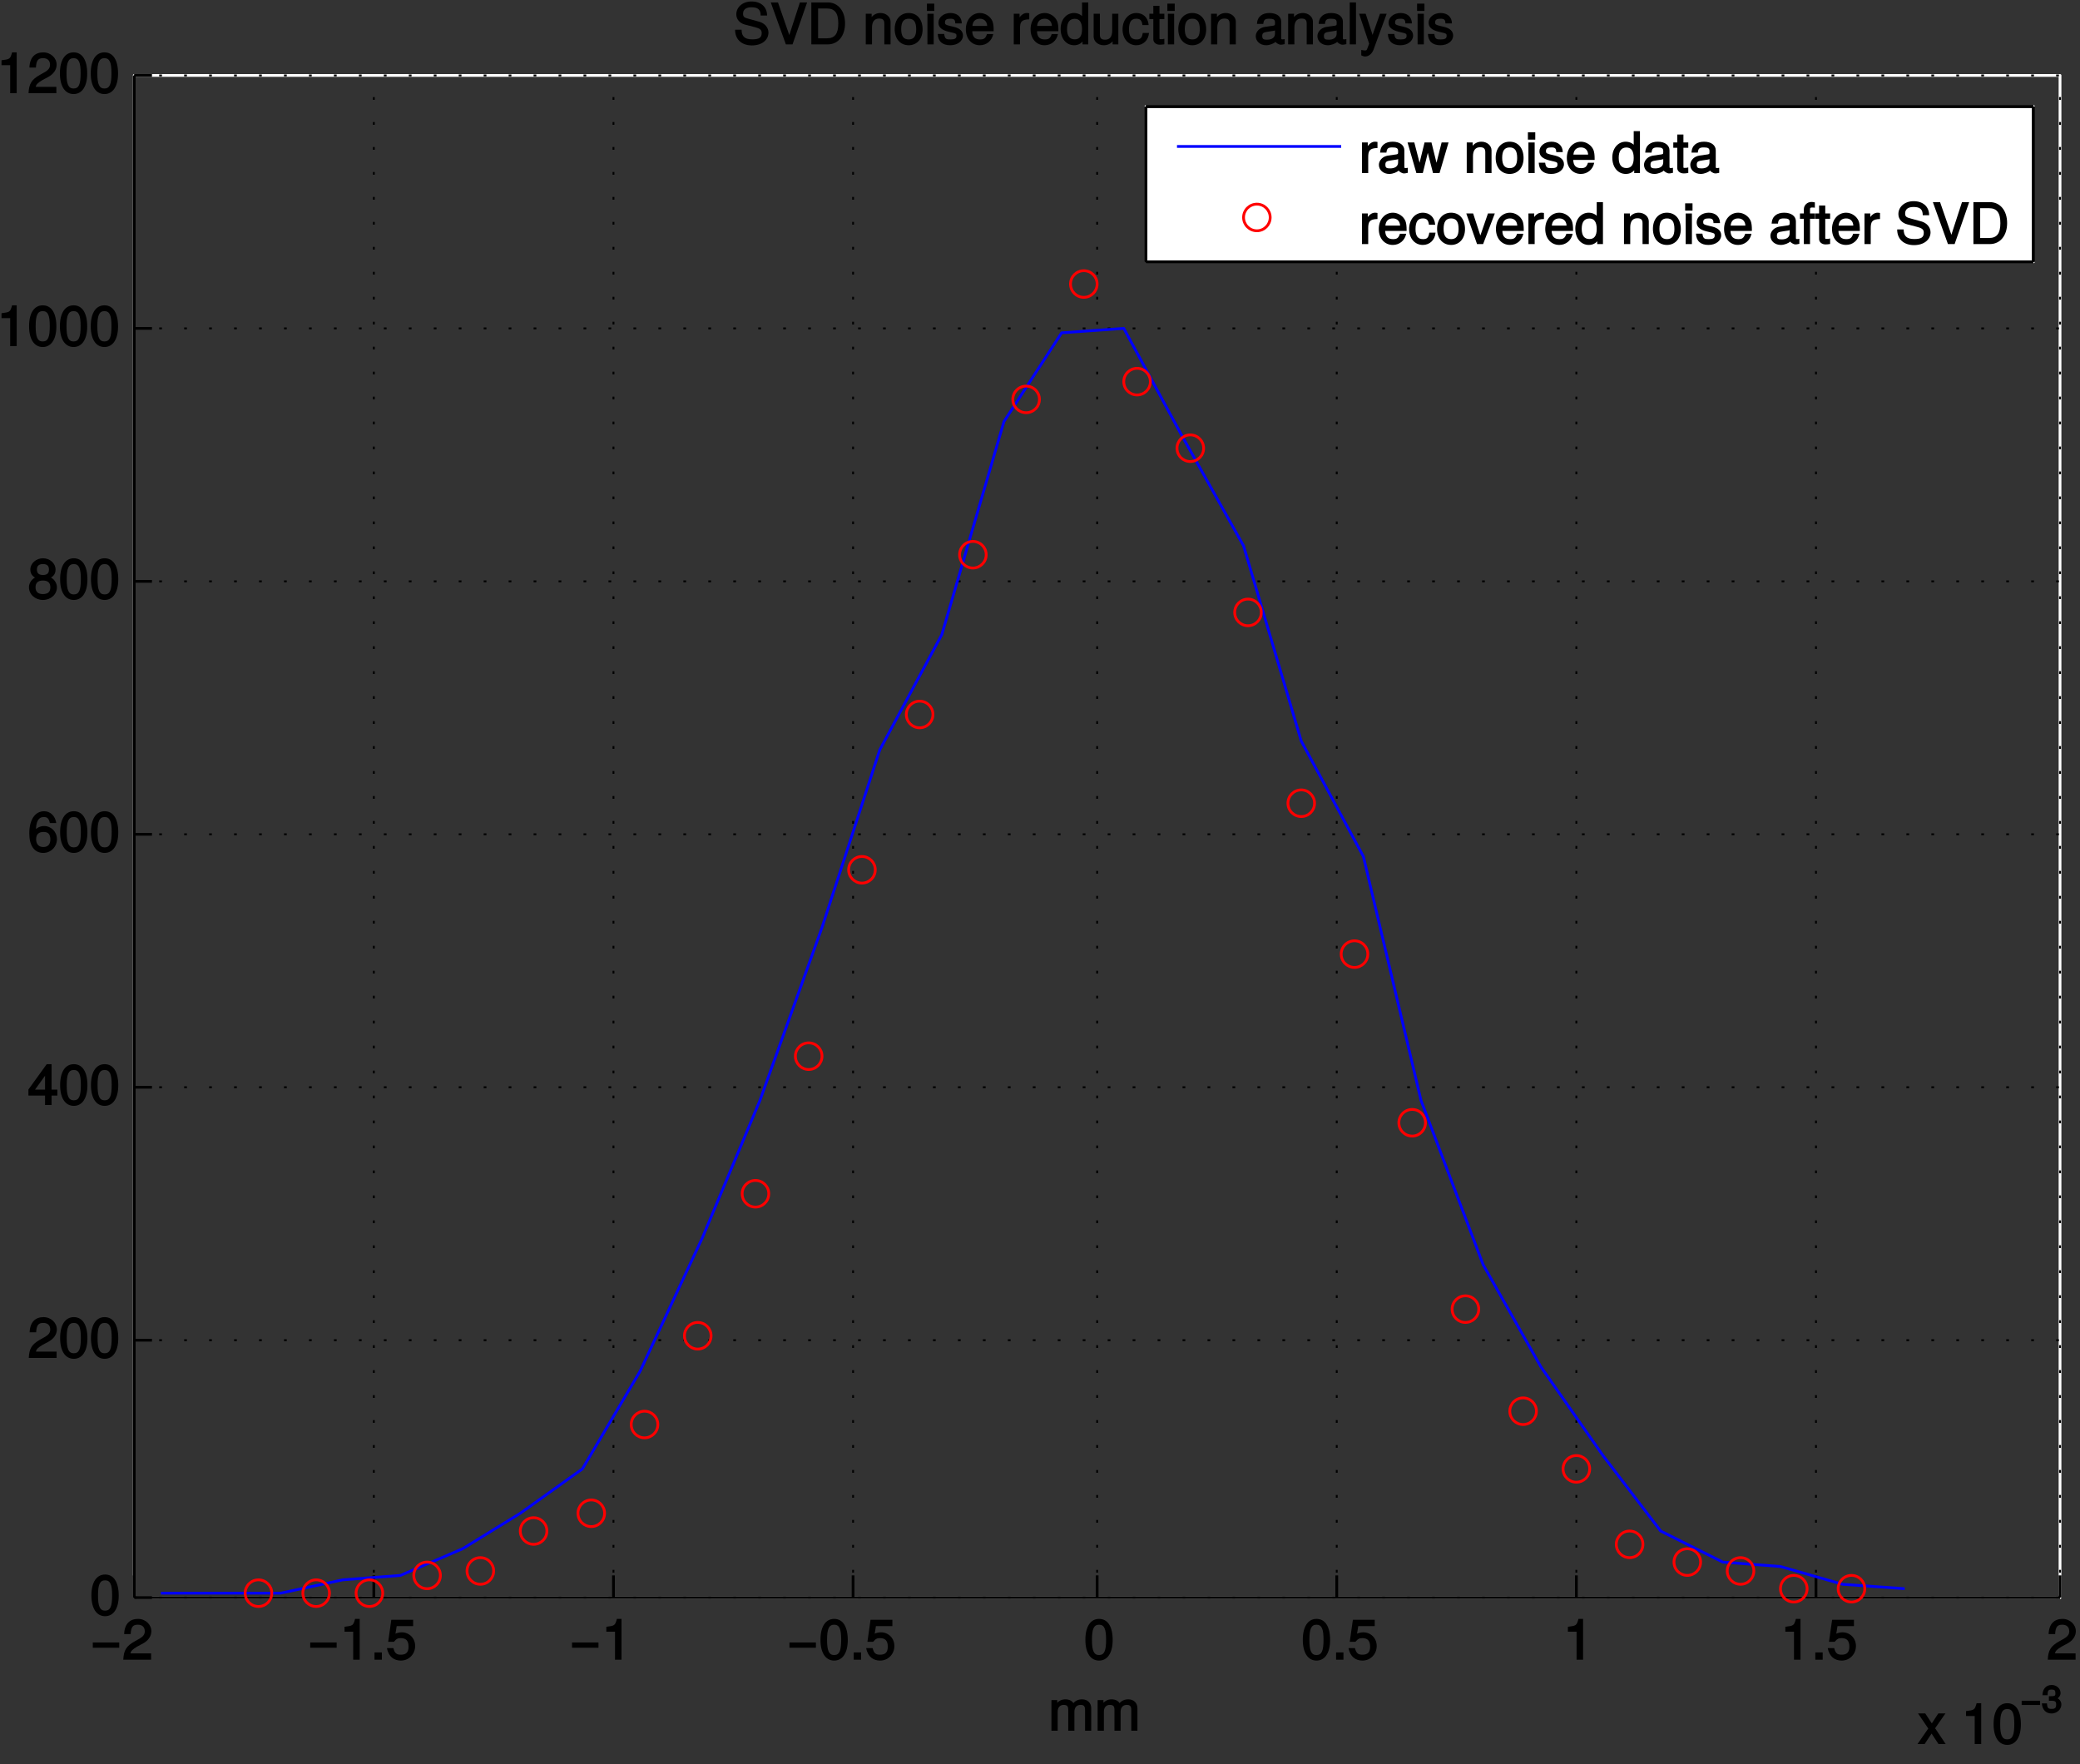<?xml version="1.0" encoding="UTF-8"?>
<svg xmlns="http://www.w3.org/2000/svg" xmlns:xlink="http://www.w3.org/1999/xlink" width="375pt" height="318pt" viewBox="0 0 375 318" version="1.1">
<rect x="0" y="0" width="375" height="318" fill="#333333" stroke="none"/>
<defs>
<g>
<symbol overflow="visible" id="glyph0-0">
<path style="stroke:none;" d=""/>
</symbol>
<symbol overflow="visible" id="glyph0-1">
<path style="stroke:none;" d="M 5.297 -2.297 L 5.297 -3.109 L 0.531 -3.109 L 0.531 -2.156 L 5.297 -2.156 Z M 5.297 -2.297 "/>
</symbol>
<symbol overflow="visible" id="glyph0-2">
<path style="stroke:none;" d="M 5.25 -5.141 C 5.25 -6.344 4.188 -7.359 2.844 -7.359 C 1.391 -7.359 0.406 -6.484 0.344 -4.625 L 1.516 -4.625 C 1.594 -5.953 1.938 -6.312 2.812 -6.312 C 3.609 -6.312 4.062 -5.875 4.062 -5.125 C 4.062 -4.562 3.766 -4.188 3.141 -3.812 L 2.219 -3.297 C 0.734 -2.453 0.266 -1.703 0.188 0 L 5.203 0 L 5.203 -1.141 L 1.484 -1.141 C 1.562 -1.578 1.844 -1.859 2.703 -2.375 L 3.703 -2.906 C 4.703 -3.438 5.25 -4.266 5.25 -5.141 Z M 5.25 -5.141 "/>
</symbol>
<symbol overflow="visible" id="glyph0-3">
<path style="stroke:none;" d="M 3.609 -0.125 L 3.609 -7.359 L 2.781 -7.359 C 2.438 -6.141 2.375 -6.125 0.875 -5.938 L 0.875 -5.047 L 2.438 -5.047 L 2.438 0 L 3.609 0 Z M 3.609 -0.125 "/>
</symbol>
<symbol overflow="visible" id="glyph0-4">
<path style="stroke:none;" d="M 2.047 -0.125 L 2.047 -1.312 L 0.719 -1.312 L 0.719 0 L 2.047 0 Z M 2.047 -0.125 "/>
</symbol>
<symbol overflow="visible" id="glyph0-5">
<path style="stroke:none;" d="M 5.266 -2.484 C 5.266 -3.875 4.203 -4.938 2.844 -4.938 C 2.344 -4.938 1.828 -4.766 1.719 -4.688 L 1.938 -6.062 L 4.906 -6.062 L 4.906 -7.203 L 0.969 -7.203 L 0.406 -3.234 L 1.438 -3.234 C 1.891 -3.766 2.125 -3.891 2.688 -3.891 C 3.625 -3.891 4.078 -3.406 4.078 -2.359 C 4.078 -1.344 3.641 -0.906 2.688 -0.906 C 1.906 -0.906 1.578 -1.156 1.344 -2.094 L 0.172 -2.094 C 0.484 -0.547 1.438 0.156 2.703 0.156 C 4.125 0.156 5.266 -0.984 5.266 -2.484 Z M 5.266 -2.484 "/>
</symbol>
<symbol overflow="visible" id="glyph0-6">
<path style="stroke:none;" d="M 5.203 -3.547 C 5.203 -6 4.297 -7.359 2.75 -7.359 C 1.219 -7.359 0.281 -5.984 0.281 -3.594 C 0.281 -1.203 1.234 0.156 2.75 0.156 C 4.25 0.156 5.203 -1.203 5.203 -3.547 Z M 4.016 -3.625 C 4.016 -1.609 3.703 -0.844 2.734 -0.844 C 1.797 -0.844 1.469 -1.656 1.469 -3.594 C 1.469 -5.531 1.797 -6.312 2.75 -6.312 C 3.703 -6.312 4.016 -5.516 4.016 -3.625 Z M 4.016 -3.625 "/>
</symbol>
<symbol overflow="visible" id="glyph0-7">
<path style="stroke:none;" d="M 4.828 -0.234 L 3.078 -2.844 L 4.938 -5.516 L 3.656 -5.516 L 2.484 -3.719 L 1.297 -5.516 L 0 -5.516 L 1.844 -2.797 L -0.094 0 L 1.188 0 L 2.438 -1.891 L 3.688 0 L 4.984 0 Z M 4.828 -0.234 "/>
</symbol>
<symbol overflow="visible" id="glyph0-8">
<path style="stroke:none;" d=""/>
</symbol>
<symbol overflow="visible" id="glyph0-9">
<path style="stroke:none;" d="M 5.344 -1.828 L 5.344 -2.766 L 4.297 -2.766 L 4.297 -7.359 L 3.422 -7.359 L 0.125 -2.797 L 0.125 -1.703 L 3.125 -1.703 L 3.125 0 L 4.297 0 L 4.297 -1.703 L 5.344 -1.703 Z M 3.266 -2.766 L 1.312 -2.766 L 3.375 -5.625 L 3.125 -5.719 L 3.125 -2.766 Z M 3.266 -2.766 "/>
</symbol>
<symbol overflow="visible" id="glyph0-10">
<path style="stroke:none;" d="M 5.266 -2.328 C 5.266 -3.656 4.234 -4.688 2.953 -4.688 C 2.266 -4.688 1.594 -4.375 1.219 -3.844 L 1.469 -3.75 C 1.484 -5.484 1.906 -6.312 2.906 -6.312 C 3.531 -6.312 3.812 -6.047 3.984 -5.234 L 5.141 -5.234 C 4.953 -6.531 4.047 -7.359 2.969 -7.359 C 1.312 -7.359 0.281 -5.828 0.281 -3.359 C 0.281 -1.156 1.188 0.156 2.812 0.156 C 4.156 0.156 5.266 -0.938 5.266 -2.328 Z M 4.078 -2.266 C 4.078 -1.375 3.625 -0.906 2.812 -0.906 C 2 -0.906 1.516 -1.406 1.516 -2.312 C 1.516 -3.188 1.984 -3.625 2.844 -3.625 C 3.703 -3.625 4.078 -3.203 4.078 -2.266 Z M 4.078 -2.266 "/>
</symbol>
<symbol overflow="visible" id="glyph0-11">
<path style="stroke:none;" d="M 5.266 -2.125 C 5.266 -2.922 4.734 -3.609 4.188 -3.875 C 4.734 -4.203 5.016 -4.656 5.016 -5.328 C 5.016 -6.438 4.016 -7.359 2.75 -7.359 C 1.5 -7.359 0.469 -6.438 0.469 -5.328 C 0.469 -4.672 0.75 -4.219 1.312 -3.875 C 0.766 -3.609 0.219 -2.922 0.219 -2.141 C 0.219 -0.844 1.344 0.156 2.75 0.156 C 4.156 0.156 5.266 -0.844 5.266 -2.125 Z M 3.828 -5.312 C 3.828 -4.656 3.484 -4.344 2.75 -4.344 C 2.016 -4.344 1.656 -4.656 1.656 -5.312 C 1.656 -6 2.016 -6.312 2.75 -6.312 C 3.5 -6.312 3.828 -6 3.828 -5.312 Z M 4.078 -2.125 C 4.078 -1.281 3.625 -0.906 2.734 -0.906 C 1.875 -0.906 1.406 -1.297 1.406 -2.125 C 1.406 -2.953 1.875 -3.344 2.75 -3.344 C 3.625 -3.344 4.078 -2.953 4.078 -2.125 Z M 4.078 -2.125 "/>
</symbol>
<symbol overflow="visible" id="glyph0-12">
<path style="stroke:none;" d="M 7.734 -0.125 L 7.734 -4.062 C 7.734 -5 7.078 -5.656 6.094 -5.656 C 5.406 -5.656 4.875 -5.406 4.516 -4.969 C 4.281 -5.375 3.766 -5.656 3.078 -5.656 C 2.375 -5.656 1.812 -5.359 1.359 -4.734 L 1.609 -4.625 L 1.609 -5.516 L 0.562 -5.516 L 0.562 0 L 1.688 0 L 1.688 -3.422 C 1.688 -4.188 2.094 -4.656 2.766 -4.656 C 3.391 -4.656 3.594 -4.406 3.594 -3.734 L 3.594 0 L 4.703 0 L 4.703 -3.422 C 4.703 -4.188 5.125 -4.656 5.812 -4.656 C 6.422 -4.656 6.625 -4.406 6.625 -3.734 L 6.625 0 L 7.734 0 Z M 7.734 -0.125 "/>
</symbol>
<symbol overflow="visible" id="glyph0-13">
<path style="stroke:none;" d="M 6.344 -2.125 C 6.344 -3.031 5.656 -3.828 4.656 -4.094 L 2.828 -4.594 C 1.953 -4.812 1.766 -4.969 1.766 -5.531 C 1.766 -6.266 2.281 -6.688 3.266 -6.688 C 4.422 -6.688 4.938 -6.297 4.938 -5.203 L 6.094 -5.203 C 6.094 -6.766 4.969 -7.734 3.297 -7.734 C 1.688 -7.734 0.547 -6.719 0.547 -5.406 C 0.547 -4.516 1.172 -3.812 2.125 -3.562 L 3.938 -3.094 C 4.859 -2.844 5.125 -2.609 5.125 -2.047 C 5.125 -1.234 4.688 -0.906 3.422 -0.906 C 2.047 -0.906 1.5 -1.453 1.5 -2.641 L 0.328 -2.641 C 0.328 -0.781 1.641 0.188 3.359 0.188 C 5.203 0.188 6.344 -0.828 6.344 -2.125 Z M 6.344 -2.125 "/>
</symbol>
<symbol overflow="visible" id="glyph0-14">
<path style="stroke:none;" d="M 6.453 -7.562 L 5.344 -7.562 L 3.297 -1.266 L 3.578 -1.25 L 1.391 -7.562 L 0.094 -7.562 L 2.812 0 L 4.016 0 L 6.641 -7.562 Z M 6.453 -7.562 "/>
</symbol>
<symbol overflow="visible" id="glyph0-15">
<path style="stroke:none;" d="M 6.812 -3.781 C 6.812 -6.047 5.547 -7.562 3.703 -7.562 L 0.734 -7.562 L 0.734 0 L 3.703 0 C 5.547 0 6.812 -1.516 6.812 -3.781 Z M 5.594 -3.766 C 5.594 -1.938 4.984 -1.094 3.547 -1.094 L 1.953 -1.094 L 1.953 -6.469 L 3.547 -6.469 C 4.984 -6.469 5.594 -5.625 5.594 -3.766 Z M 5.594 -3.766 "/>
</symbol>
<symbol overflow="visible" id="glyph0-16">
<path style="stroke:none;" d="M 5.016 -0.125 L 5.016 -4.094 C 5.016 -4.953 4.219 -5.656 3.203 -5.656 C 2.438 -5.656 1.812 -5.312 1.359 -4.594 L 1.609 -4.484 L 1.609 -5.516 L 0.547 -5.516 L 0.547 0 L 1.672 0 L 1.672 -3.016 C 1.672 -4.094 2.109 -4.656 2.953 -4.656 C 3.625 -4.656 3.891 -4.391 3.891 -3.766 L 3.891 0 L 5.016 0 Z M 5.016 -0.125 "/>
</symbol>
<symbol overflow="visible" id="glyph0-17">
<path style="stroke:none;" d="M 5.234 -2.703 C 5.234 -4.516 4.234 -5.656 2.719 -5.656 C 1.25 -5.656 0.203 -4.516 0.203 -2.75 C 0.203 -0.984 1.234 0.156 2.734 0.156 C 4.203 0.156 5.234 -0.984 5.234 -2.703 Z M 4.078 -2.719 C 4.078 -1.484 3.656 -0.891 2.734 -0.891 C 1.797 -0.891 1.375 -1.484 1.375 -2.75 C 1.375 -4.016 1.797 -4.625 2.734 -4.625 C 3.672 -4.625 4.078 -4.016 4.078 -2.719 Z M 4.078 -2.719 "/>
</symbol>
<symbol overflow="visible" id="glyph0-18">
<path style="stroke:none;" d="M 1.672 -0.125 L 1.672 -5.516 L 0.547 -5.516 L 0.547 0 L 1.672 0 Z M 1.781 -6.156 L 1.781 -7.344 L 0.453 -7.344 L 0.453 -6.031 L 1.781 -6.031 Z M 1.781 -6.156 "/>
</symbol>
<symbol overflow="visible" id="glyph0-19">
<path style="stroke:none;" d="M 4.734 -1.594 C 4.734 -2.375 4.156 -2.906 3.109 -3.156 L 2.312 -3.344 C 1.625 -3.516 1.484 -3.594 1.484 -3.953 C 1.484 -4.438 1.766 -4.625 2.453 -4.625 C 3.125 -4.625 3.328 -4.453 3.344 -3.781 L 4.516 -3.781 C 4.516 -4.938 3.688 -5.656 2.484 -5.656 C 1.266 -5.656 0.312 -4.891 0.312 -3.922 C 0.312 -3.094 0.891 -2.578 2.125 -2.281 L 2.906 -2.094 C 3.484 -1.953 3.562 -1.906 3.562 -1.531 C 3.562 -1.047 3.234 -0.891 2.5 -0.891 C 1.75 -0.891 1.469 -0.938 1.344 -1.875 L 0.188 -1.875 C 0.234 -0.516 1.062 0.156 2.438 0.156 C 3.75 0.156 4.734 -0.594 4.734 -1.594 Z M 4.734 -1.594 "/>
</symbol>
<symbol overflow="visible" id="glyph0-20">
<path style="stroke:none;" d="M 5.266 -2.516 C 5.266 -3.266 5.203 -3.75 5.062 -4.141 C 4.719 -5 3.781 -5.656 2.797 -5.656 C 1.344 -5.656 0.25 -4.438 0.25 -2.719 C 0.25 -1 1.312 0.156 2.781 0.156 C 3.984 0.156 4.953 -0.656 5.188 -1.859 L 4.062 -1.859 C 3.797 -1.047 3.484 -0.891 2.812 -0.891 C 1.938 -0.891 1.438 -1.312 1.406 -2.375 L 5.266 -2.375 Z M 4.344 -3.156 C 4.344 -3.156 4.125 -3.312 4.141 -3.328 L 1.438 -3.328 C 1.5 -4.125 1.953 -4.625 2.797 -4.625 C 3.609 -4.625 4.094 -4.062 4.094 -3.25 Z M 4.344 -3.156 "/>
</symbol>
<symbol overflow="visible" id="glyph0-21">
<path style="stroke:none;" d="M 3.344 -4.641 L 3.344 -5.609 C 3.062 -5.656 3 -5.656 2.891 -5.656 C 2.344 -5.656 1.828 -5.297 1.344 -4.516 L 1.594 -4.422 L 1.594 -5.516 L 0.547 -5.516 L 0.547 0 L 1.672 0 L 1.672 -2.844 C 1.672 -4.031 1.922 -4.484 3.344 -4.516 Z M 3.344 -4.641 "/>
</symbol>
<symbol overflow="visible" id="glyph0-22">
<path style="stroke:none;" d="M 5.094 -0.125 L 5.094 -7.562 L 3.969 -7.562 L 3.969 -4.703 L 4.219 -4.812 C 3.875 -5.344 3.203 -5.656 2.516 -5.656 C 1.156 -5.656 0.109 -4.469 0.109 -2.797 C 0.109 -1.031 1.125 0.156 2.547 0.156 C 3.266 0.156 3.859 -0.156 4.312 -0.812 L 4.062 -0.906 L 4.062 0 L 5.094 0 Z M 3.969 -2.734 C 3.969 -1.516 3.547 -0.906 2.656 -0.906 C 1.734 -0.906 1.266 -1.531 1.266 -2.75 C 1.266 -3.969 1.734 -4.609 2.656 -4.609 C 3.547 -4.609 3.969 -3.938 3.969 -2.734 Z M 3.969 -2.734 "/>
</symbol>
<symbol overflow="visible" id="glyph0-23">
<path style="stroke:none;" d="M 4.953 -0.125 L 4.953 -5.516 L 3.844 -5.516 L 3.844 -2.484 C 3.844 -1.406 3.438 -0.844 2.562 -0.844 C 1.906 -0.844 1.625 -1.109 1.625 -1.734 L 1.625 -5.516 L 0.5 -5.516 L 0.5 -1.406 C 0.5 -0.547 1.297 0.156 2.312 0.156 C 3.094 0.156 3.688 -0.156 4.172 -0.844 L 3.922 -0.938 L 3.922 0 L 4.953 0 Z M 4.953 -0.125 "/>
</symbol>
<symbol overflow="visible" id="glyph0-24">
<path style="stroke:none;" d="M 4.766 -2.062 L 3.797 -2.062 C 3.641 -1.094 3.359 -0.891 2.656 -0.891 C 1.734 -0.891 1.312 -1.453 1.312 -2.703 C 1.312 -4.016 1.719 -4.625 2.625 -4.625 C 3.328 -4.625 3.625 -4.344 3.734 -3.484 L 4.859 -3.484 C 4.75 -4.891 3.812 -5.656 2.641 -5.656 C 1.234 -5.656 0.156 -4.438 0.156 -2.703 C 0.156 -1.016 1.203 0.156 2.625 0.156 C 3.875 0.156 4.812 -0.734 4.922 -2.062 Z M 4.766 -2.062 "/>
</symbol>
<symbol overflow="visible" id="glyph0-25">
<path style="stroke:none;" d="M 2.688 -0.125 L 2.688 -1.016 C 2.438 -0.938 2.297 -0.938 2.141 -0.938 C 1.781 -0.938 1.812 -0.891 1.812 -1.266 L 1.812 -4.562 L 2.688 -4.562 L 2.688 -5.516 L 1.812 -5.516 L 1.812 -6.953 L 0.703 -6.953 L 0.703 -5.516 L -0.016 -5.516 L -0.016 -4.562 L 0.703 -4.562 L 0.703 -0.891 C 0.703 -0.359 1.203 0.062 1.859 0.062 C 2.062 0.062 2.266 0.047 2.688 -0.016 Z M 2.688 -0.125 "/>
</symbol>
<symbol overflow="visible" id="glyph0-26">
<path style="stroke:none;" d="M 5.484 -0.156 L 5.484 -0.953 C 5.266 -0.906 5.219 -0.906 5.172 -0.906 C 4.875 -0.906 4.859 -0.906 4.859 -1.172 L 4.859 -4.094 C 4.859 -5.016 4.047 -5.656 2.75 -5.656 C 1.484 -5.656 0.547 -5.047 0.484 -3.688 L 1.625 -3.688 C 1.703 -4.453 1.938 -4.625 2.719 -4.625 C 3.469 -4.625 3.734 -4.469 3.734 -3.969 L 3.734 -3.75 C 3.734 -3.406 3.688 -3.391 3.016 -3.312 C 1.844 -3.156 1.656 -3.125 1.344 -2.984 C 0.734 -2.734 0.266 -2.125 0.266 -1.484 C 0.266 -0.547 1.078 0.156 2.141 0.156 C 2.812 0.156 3.562 -0.172 3.828 -0.453 C 3.859 -0.344 4.375 0.062 4.781 0.062 C 4.953 0.062 5.078 0.047 5.484 -0.047 Z M 3.734 -1.938 C 3.734 -1.188 3.125 -0.844 2.312 -0.844 C 1.672 -0.844 1.438 -0.938 1.438 -1.516 C 1.438 -2.062 1.656 -2.172 2.547 -2.297 C 3.438 -2.422 3.609 -2.453 3.734 -2.516 Z M 3.734 -1.938 "/>
</symbol>
<symbol overflow="visible" id="glyph0-27">
<path style="stroke:none;" d="M 1.656 -0.125 L 1.656 -7.562 L 0.531 -7.562 L 0.531 0 L 1.656 0 Z M 1.656 -0.125 "/>
</symbol>
<symbol overflow="visible" id="glyph0-28">
<path style="stroke:none;" d="M 4.781 -5.516 L 3.766 -5.516 L 2.281 -1.297 L 2.562 -1.297 L 1.188 -5.516 L 0 -5.516 L 1.812 -0.125 L 1.5 0.703 C 1.359 1.078 1.344 1.094 0.984 1.094 C 0.859 1.094 0.719 1.062 0.391 1 L 0.391 1.984 C 0.594 2.094 0.875 2.188 1.094 2.188 C 1.688 2.188 2.312 1.719 2.594 0.969 L 4.969 -5.516 Z M 4.781 -5.516 "/>
</symbol>
<symbol overflow="visible" id="glyph0-29">
<path style="stroke:none;" d="M 7.078 -5.516 L 6.016 -5.516 L 4.953 -1.297 L 5.234 -1.297 L 4.188 -5.516 L 2.938 -5.516 L 1.906 -1.297 L 2.188 -1.297 L 1.094 -5.516 L -0.125 -5.516 L 1.469 0 L 2.625 0 L 3.672 -4.234 L 3.375 -4.234 L 4.469 0 L 5.641 0 L 7.266 -5.516 Z M 7.078 -5.516 "/>
</symbol>
<symbol overflow="visible" id="glyph0-30">
<path style="stroke:none;" d="M 4.859 -5.516 L 3.812 -5.516 L 2.297 -1.125 L 2.578 -1.125 L 1.141 -5.516 L -0.094 -5.516 L 1.844 0 L 2.938 0 L 5.047 -5.516 Z M 4.859 -5.516 "/>
</symbol>
<symbol overflow="visible" id="glyph0-31">
<path style="stroke:none;" d="M 2.719 -4.688 L 2.719 -5.516 L 1.844 -5.516 L 1.844 -6.188 C 1.844 -6.547 1.906 -6.594 2.297 -6.594 C 2.359 -6.594 2.391 -6.594 2.719 -6.562 L 2.719 -7.516 C 2.391 -7.578 2.281 -7.594 2.109 -7.594 C 1.344 -7.594 0.734 -7.016 0.734 -6.266 L 0.734 -5.516 L 0.031 -5.516 L 0.031 -4.562 L 0.734 -4.562 L 0.734 0 L 1.844 0 L 1.844 -4.562 L 2.719 -4.562 Z M 2.719 -4.688 "/>
</symbol>
<symbol overflow="visible" id="glyph1-0">
<path style="stroke:none;" d=""/>
</symbol>
<symbol overflow="visible" id="glyph1-1">
<path style="stroke:none;" d="M 3.609 -1.594 L 3.609 -2.203 L 0.281 -2.203 L 0.281 -1.438 L 3.609 -1.438 Z M 3.609 -1.594 "/>
</symbol>
<symbol overflow="visible" id="glyph1-2">
<path style="stroke:none;" d="M 3.547 -1.531 C 3.547 -2.109 3.141 -2.594 2.578 -2.781 L 2.578 -2.469 C 3.016 -2.656 3.406 -3.109 3.406 -3.578 C 3.406 -4.391 2.703 -5.047 1.797 -5.047 C 0.844 -5.047 0.156 -4.375 0.141 -3.203 L 1.062 -3.203 C 1.078 -4.062 1.203 -4.219 1.797 -4.219 C 2.328 -4.219 2.469 -4.062 2.469 -3.562 C 2.469 -3.062 2.422 -3.016 1.297 -3.016 L 1.297 -2.203 L 1.797 -2.203 C 2.438 -2.203 2.609 -2.047 2.609 -1.516 C 2.609 -0.922 2.406 -0.734 1.797 -0.734 C 1.156 -0.734 1 -0.891 0.953 -1.734 L 0.031 -1.734 C 0.109 -0.531 0.812 0.094 1.781 0.094 C 2.75 0.094 3.547 -0.641 3.547 -1.531 Z M 3.547 -1.531 "/>
</symbol>
</g>
<clipPath id="clip1">
  <path d="M 220.199 32 L 234.602 32 L 234.602 46.398 L 220.199 46.398 Z M 220.199 32 "/>
</clipPath>
</defs>
<g id="surface1">
<path style="fill:none;stroke-width:5;stroke-linecap:butt;stroke-linejoin:round;stroke:rgb(100%,100%,100%);stroke-opacity:1;stroke-miterlimit:10;" d="M 1391.992 2640 L 1391.992 5383.984 L 4863.984 5383.984 L 4863.984 2640 L 1391.992 2640 " transform="matrix(0.1,0,0,-0.1,-115,552)"/>
<path style="fill:none;stroke-width:3.333;stroke-linecap:butt;stroke-linejoin:round;stroke:rgb(0%,0%,0%);stroke-opacity:1;stroke-dasharray:5,40;stroke-miterlimit:10;" d="M 1391.992 2640 L 1391.992 5383.984 " transform="matrix(0.1,0,0,-0.1,-115,552)"/>
<path style="fill:none;stroke-width:3.333;stroke-linecap:butt;stroke-linejoin:round;stroke:rgb(0%,0%,0%);stroke-opacity:1;stroke-dasharray:5,40;stroke-miterlimit:10;" d="M 1391.992 5383.984 L 1391.992 5383.984 " transform="matrix(0.1,0,0,-0.1,-115,552)"/>
<path style="fill:none;stroke-width:3.333;stroke-linecap:butt;stroke-linejoin:round;stroke:rgb(0%,0%,0%);stroke-opacity:1;stroke-dasharray:5,40;stroke-miterlimit:10;" d="M 1823.984 2640 L 1823.984 5383.984 " transform="matrix(0.1,0,0,-0.1,-115,552)"/>
<path style="fill:none;stroke-width:3.333;stroke-linecap:butt;stroke-linejoin:round;stroke:rgb(0%,0%,0%);stroke-opacity:1;stroke-dasharray:5,40;stroke-miterlimit:10;" d="M 1823.984 5383.984 L 1823.984 5383.984 " transform="matrix(0.1,0,0,-0.1,-115,552)"/>
<path style="fill:none;stroke-width:3.333;stroke-linecap:butt;stroke-linejoin:round;stroke:rgb(0%,0%,0%);stroke-opacity:1;stroke-dasharray:5,40;stroke-miterlimit:10;" d="M 2256.016 2640 L 2256.016 5383.984 " transform="matrix(0.1,0,0,-0.1,-115,552)"/>
<path style="fill:none;stroke-width:3.333;stroke-linecap:butt;stroke-linejoin:round;stroke:rgb(0%,0%,0%);stroke-opacity:1;stroke-dasharray:5,40;stroke-miterlimit:10;" d="M 2256.016 5383.984 L 2256.016 5383.984 " transform="matrix(0.1,0,0,-0.1,-115,552)"/>
<path style="fill:none;stroke-width:3.333;stroke-linecap:butt;stroke-linejoin:round;stroke:rgb(0%,0%,0%);stroke-opacity:1;stroke-dasharray:5,40;stroke-miterlimit:10;" d="M 2688.008 2640 L 2688.008 5383.984 " transform="matrix(0.1,0,0,-0.1,-115,552)"/>
<path style="fill:none;stroke-width:3.333;stroke-linecap:butt;stroke-linejoin:round;stroke:rgb(0%,0%,0%);stroke-opacity:1;stroke-dasharray:5,40;stroke-miterlimit:10;" d="M 2688.008 5383.984 L 2688.008 5383.984 " transform="matrix(0.1,0,0,-0.1,-115,552)"/>
<path style="fill:none;stroke-width:3.333;stroke-linecap:butt;stroke-linejoin:round;stroke:rgb(0%,0%,0%);stroke-opacity:1;stroke-dasharray:5,40;stroke-miterlimit:10;" d="M 3128.008 2640 L 3128.008 5383.984 " transform="matrix(0.1,0,0,-0.1,-115,552)"/>
<path style="fill:none;stroke-width:3.333;stroke-linecap:butt;stroke-linejoin:round;stroke:rgb(0%,0%,0%);stroke-opacity:1;stroke-dasharray:5,40;stroke-miterlimit:10;" d="M 3128.008 5383.984 L 3128.008 5383.984 " transform="matrix(0.1,0,0,-0.1,-115,552)"/>
<path style="fill:none;stroke-width:3.333;stroke-linecap:butt;stroke-linejoin:round;stroke:rgb(0%,0%,0%);stroke-opacity:1;stroke-dasharray:5,40;stroke-miterlimit:10;" d="M 3560 2640 L 3560 5383.984 " transform="matrix(0.1,0,0,-0.1,-115,552)"/>
<path style="fill:none;stroke-width:3.333;stroke-linecap:butt;stroke-linejoin:round;stroke:rgb(0%,0%,0%);stroke-opacity:1;stroke-dasharray:5,40;stroke-miterlimit:10;" d="M 3560 5383.984 L 3560 5383.984 " transform="matrix(0.1,0,0,-0.1,-115,552)"/>
<path style="fill:none;stroke-width:3.333;stroke-linecap:butt;stroke-linejoin:round;stroke:rgb(0%,0%,0%);stroke-opacity:1;stroke-dasharray:5,40;stroke-miterlimit:10;" d="M 3991.992 2640 L 3991.992 5383.984 " transform="matrix(0.1,0,0,-0.1,-115,552)"/>
<path style="fill:none;stroke-width:3.333;stroke-linecap:butt;stroke-linejoin:round;stroke:rgb(0%,0%,0%);stroke-opacity:1;stroke-dasharray:5,40;stroke-miterlimit:10;" d="M 3991.992 5383.984 L 3991.992 5383.984 " transform="matrix(0.1,0,0,-0.1,-115,552)"/>
<path style="fill:none;stroke-width:3.333;stroke-linecap:butt;stroke-linejoin:round;stroke:rgb(0%,0%,0%);stroke-opacity:1;stroke-dasharray:5,40;stroke-miterlimit:10;" d="M 4423.984 2640 L 4423.984 5383.984 " transform="matrix(0.1,0,0,-0.1,-115,552)"/>
<path style="fill:none;stroke-width:3.333;stroke-linecap:butt;stroke-linejoin:round;stroke:rgb(0%,0%,0%);stroke-opacity:1;stroke-dasharray:5,40;stroke-miterlimit:10;" d="M 4423.984 5383.984 L 4423.984 5383.984 " transform="matrix(0.1,0,0,-0.1,-115,552)"/>
<path style="fill:none;stroke-width:3.333;stroke-linecap:butt;stroke-linejoin:round;stroke:rgb(0%,0%,0%);stroke-opacity:1;stroke-dasharray:5,40;stroke-miterlimit:10;" d="M 4863.984 2640 L 4863.984 5383.984 " transform="matrix(0.1,0,0,-0.1,-115,552)"/>
<path style="fill:none;stroke-width:3.333;stroke-linecap:butt;stroke-linejoin:round;stroke:rgb(0%,0%,0%);stroke-opacity:1;stroke-dasharray:5,40;stroke-miterlimit:10;" d="M 4863.984 5383.984 L 4863.984 5383.984 " transform="matrix(0.1,0,0,-0.1,-115,552)"/>
<path style="fill:none;stroke-width:3.333;stroke-linecap:butt;stroke-linejoin:round;stroke:rgb(0%,0%,0%);stroke-opacity:1;stroke-dasharray:5,40;stroke-miterlimit:10;" d="M 1391.992 2640 L 4863.984 2640 " transform="matrix(0.1,0,0,-0.1,-115,552)"/>
<path style="fill:none;stroke-width:3.333;stroke-linecap:butt;stroke-linejoin:round;stroke:rgb(0%,0%,0%);stroke-opacity:1;stroke-dasharray:5,40;stroke-miterlimit:10;" d="M 4863.984 2640 L 4863.984 2640 " transform="matrix(0.1,0,0,-0.1,-115,552)"/>
<path style="fill:none;stroke-width:3.333;stroke-linecap:butt;stroke-linejoin:round;stroke:rgb(0%,0%,0%);stroke-opacity:1;stroke-dasharray:5,40;stroke-miterlimit:10;" d="M 1391.992 3103.984 L 4863.984 3103.984 " transform="matrix(0.1,0,0,-0.1,-115,552)"/>
<path style="fill:none;stroke-width:3.333;stroke-linecap:butt;stroke-linejoin:round;stroke:rgb(0%,0%,0%);stroke-opacity:1;stroke-dasharray:5,40;stroke-miterlimit:10;" d="M 4863.984 3103.984 L 4863.984 3103.984 " transform="matrix(0.1,0,0,-0.1,-115,552)"/>
<path style="fill:none;stroke-width:3.333;stroke-linecap:butt;stroke-linejoin:round;stroke:rgb(0%,0%,0%);stroke-opacity:1;stroke-dasharray:5,40;stroke-miterlimit:10;" d="M 1391.992 3560 L 4863.984 3560 " transform="matrix(0.1,0,0,-0.1,-115,552)"/>
<path style="fill:none;stroke-width:3.333;stroke-linecap:butt;stroke-linejoin:round;stroke:rgb(0%,0%,0%);stroke-opacity:1;stroke-dasharray:5,40;stroke-miterlimit:10;" d="M 4863.984 3560 L 4863.984 3560 " transform="matrix(0.1,0,0,-0.1,-115,552)"/>
<path style="fill:none;stroke-width:3.333;stroke-linecap:butt;stroke-linejoin:round;stroke:rgb(0%,0%,0%);stroke-opacity:1;stroke-dasharray:5,40;stroke-miterlimit:10;" d="M 1391.992 4016.016 L 4863.984 4016.016 " transform="matrix(0.1,0,0,-0.1,-115,552)"/>
<path style="fill:none;stroke-width:3.333;stroke-linecap:butt;stroke-linejoin:round;stroke:rgb(0%,0%,0%);stroke-opacity:1;stroke-dasharray:5,40;stroke-miterlimit:10;" d="M 4863.984 4016.016 L 4863.984 4016.016 " transform="matrix(0.1,0,0,-0.1,-115,552)"/>
<path style="fill:none;stroke-width:3.333;stroke-linecap:butt;stroke-linejoin:round;stroke:rgb(0%,0%,0%);stroke-opacity:1;stroke-dasharray:5,40;stroke-miterlimit:10;" d="M 1391.992 4471.992 L 4863.984 4471.992 " transform="matrix(0.1,0,0,-0.1,-115,552)"/>
<path style="fill:none;stroke-width:3.333;stroke-linecap:butt;stroke-linejoin:round;stroke:rgb(0%,0%,0%);stroke-opacity:1;stroke-dasharray:5,40;stroke-miterlimit:10;" d="M 4863.984 4471.992 L 4863.984 4471.992 " transform="matrix(0.1,0,0,-0.1,-115,552)"/>
<path style="fill:none;stroke-width:3.333;stroke-linecap:butt;stroke-linejoin:round;stroke:rgb(0%,0%,0%);stroke-opacity:1;stroke-dasharray:5,40;stroke-miterlimit:10;" d="M 1391.992 4928.008 L 4863.984 4928.008 " transform="matrix(0.1,0,0,-0.1,-115,552)"/>
<path style="fill:none;stroke-width:3.333;stroke-linecap:butt;stroke-linejoin:round;stroke:rgb(0%,0%,0%);stroke-opacity:1;stroke-dasharray:5,40;stroke-miterlimit:10;" d="M 4863.984 4928.008 L 4863.984 4928.008 " transform="matrix(0.1,0,0,-0.1,-115,552)"/>
<path style="fill:none;stroke-width:3.333;stroke-linecap:butt;stroke-linejoin:round;stroke:rgb(0%,0%,0%);stroke-opacity:1;stroke-dasharray:5,40;stroke-miterlimit:10;" d="M 1391.992 5383.984 L 4863.984 5383.984 " transform="matrix(0.1,0,0,-0.1,-115,552)"/>
<path style="fill:none;stroke-width:3.333;stroke-linecap:butt;stroke-linejoin:round;stroke:rgb(0%,0%,0%);stroke-opacity:1;stroke-dasharray:5,40;stroke-miterlimit:10;" d="M 4863.984 5383.984 L 4863.984 5383.984 " transform="matrix(0.1,0,0,-0.1,-115,552)"/>
<path style="fill:none;stroke-width:5;stroke-linecap:butt;stroke-linejoin:round;stroke:rgb(0%,0%,0%);stroke-opacity:1;stroke-miterlimit:10;" d="M 1391.992 2640 L 4863.984 2640 " transform="matrix(0.1,0,0,-0.1,-115,552)"/>
<path style="fill:none;stroke-width:5;stroke-linecap:butt;stroke-linejoin:round;stroke:rgb(0%,0%,0%);stroke-opacity:1;stroke-miterlimit:10;" d="M 1391.992 2640 L 1391.992 5383.984 " transform="matrix(0.1,0,0,-0.1,-115,552)"/>
<path style="fill:none;stroke-width:5;stroke-linecap:butt;stroke-linejoin:round;stroke:rgb(0%,0%,0%);stroke-opacity:1;stroke-miterlimit:10;" d="M 1391.992 2640 L 1391.992 2680 " transform="matrix(0.1,0,0,-0.1,-115,552)"/>
<g style="fill:rgb(0%,0%,0%);fill-opacity:1;">
  <use xlink:href="#glyph0-1" x="16.2" y="299.2"/>
  <use xlink:href="#glyph0-2" x="22.04" y="299.2"/>
</g>
<path style="fill:none;stroke-width:5;stroke-linecap:butt;stroke-linejoin:round;stroke:rgb(0%,0%,0%);stroke-opacity:1;stroke-miterlimit:10;" d="M 1823.984 2640 L 1823.984 2680 " transform="matrix(0.1,0,0,-0.1,-115,552)"/>
<g style="fill:rgb(0%,0%,0%);fill-opacity:1;">
  <use xlink:href="#glyph0-1" x="55.4" y="299.2"/>
  <use xlink:href="#glyph0-3" x="61.24" y="299.2"/>
  <use xlink:href="#glyph0-4" x="66.8" y="299.2"/>
  <use xlink:href="#glyph0-5" x="69.58" y="299.2"/>
</g>
<path style="fill:none;stroke-width:5;stroke-linecap:butt;stroke-linejoin:round;stroke:rgb(0%,0%,0%);stroke-opacity:1;stroke-miterlimit:10;" d="M 2256.016 2640 L 2256.016 2680 " transform="matrix(0.1,0,0,-0.1,-115,552)"/>
<g style="fill:rgb(0%,0%,0%);fill-opacity:1;">
  <use xlink:href="#glyph0-1" x="102.6" y="299.2"/>
  <use xlink:href="#glyph0-3" x="108.44" y="299.2"/>
</g>
<path style="fill:none;stroke-width:5;stroke-linecap:butt;stroke-linejoin:round;stroke:rgb(0%,0%,0%);stroke-opacity:1;stroke-miterlimit:10;" d="M 2688.008 2640 L 2688.008 2680 " transform="matrix(0.1,0,0,-0.1,-115,552)"/>
<g style="fill:rgb(0%,0%,0%);fill-opacity:1;">
  <use xlink:href="#glyph0-1" x="141.8" y="299.2"/>
  <use xlink:href="#glyph0-6" x="147.64" y="299.2"/>
  <use xlink:href="#glyph0-4" x="153.2" y="299.2"/>
  <use xlink:href="#glyph0-5" x="155.98" y="299.2"/>
</g>
<path style="fill:none;stroke-width:5;stroke-linecap:butt;stroke-linejoin:round;stroke:rgb(0%,0%,0%);stroke-opacity:1;stroke-miterlimit:10;" d="M 3128.008 2640 L 3128.008 2680 " transform="matrix(0.1,0,0,-0.1,-115,552)"/>
<g style="fill:rgb(0%,0%,0%);fill-opacity:1;">
  <use xlink:href="#glyph0-6" x="195.4" y="299.2"/>
</g>
<path style="fill:none;stroke-width:5;stroke-linecap:butt;stroke-linejoin:round;stroke:rgb(0%,0%,0%);stroke-opacity:1;stroke-miterlimit:10;" d="M 3560 2640 L 3560 2680 " transform="matrix(0.1,0,0,-0.1,-115,552)"/>
<g style="fill:rgb(0%,0%,0%);fill-opacity:1;">
  <use xlink:href="#glyph0-6" x="234.6" y="299.2"/>
  <use xlink:href="#glyph0-4" x="240.16" y="299.2"/>
  <use xlink:href="#glyph0-5" x="242.94" y="299.2"/>
</g>
<path style="fill:none;stroke-width:5;stroke-linecap:butt;stroke-linejoin:round;stroke:rgb(0%,0%,0%);stroke-opacity:1;stroke-miterlimit:10;" d="M 3991.992 2640 L 3991.992 2680 " transform="matrix(0.1,0,0,-0.1,-115,552)"/>
<g style="fill:rgb(0%,0%,0%);fill-opacity:1;">
  <use xlink:href="#glyph0-3" x="281.8" y="299.2"/>
</g>
<path style="fill:none;stroke-width:5;stroke-linecap:butt;stroke-linejoin:round;stroke:rgb(0%,0%,0%);stroke-opacity:1;stroke-miterlimit:10;" d="M 4423.984 2640 L 4423.984 2680 " transform="matrix(0.1,0,0,-0.1,-115,552)"/>
<g style="fill:rgb(0%,0%,0%);fill-opacity:1;">
  <use xlink:href="#glyph0-3" x="321" y="299.2"/>
  <use xlink:href="#glyph0-4" x="326.56" y="299.2"/>
  <use xlink:href="#glyph0-5" x="329.34" y="299.2"/>
</g>
<path style="fill:none;stroke-width:5;stroke-linecap:butt;stroke-linejoin:round;stroke:rgb(0%,0%,0%);stroke-opacity:1;stroke-miterlimit:10;" d="M 4863.984 2640 L 4863.984 2680 " transform="matrix(0.1,0,0,-0.1,-115,552)"/>
<g style="fill:rgb(0%,0%,0%);fill-opacity:1;">
  <use xlink:href="#glyph0-2" x="369" y="299.2"/>
</g>
<g style="fill:rgb(0%,0%,0%);fill-opacity:1;">
  <use xlink:href="#glyph0-7" x="345.8" y="314.4"/>
  <use xlink:href="#glyph0-8" x="350.8" y="314.4"/>
  <use xlink:href="#glyph0-3" x="353.58" y="314.4"/>
  <use xlink:href="#glyph0-6" x="359.14" y="314.4"/>
</g>
<g style="fill:rgb(0%,0%,0%);fill-opacity:1;">
  <use xlink:href="#glyph1-1" x="364.2" y="308.8"/>
  <use xlink:href="#glyph1-2" x="368.093" y="308.8"/>
</g>
<path style="fill:none;stroke-width:5;stroke-linecap:butt;stroke-linejoin:round;stroke:rgb(0%,0%,0%);stroke-opacity:1;stroke-miterlimit:10;" d="M 1391.992 2640 L 1423.984 2640 " transform="matrix(0.1,0,0,-0.1,-115,552)"/>
<g style="fill:rgb(0%,0%,0%);fill-opacity:1;">
  <use xlink:href="#glyph0-6" x="16.2" y="291.2"/>
</g>
<path style="fill:none;stroke-width:5;stroke-linecap:butt;stroke-linejoin:round;stroke:rgb(0%,0%,0%);stroke-opacity:1;stroke-miterlimit:10;" d="M 1391.992 3103.984 L 1423.984 3103.984 " transform="matrix(0.1,0,0,-0.1,-115,552)"/>
<g style="fill:rgb(0%,0%,0%);fill-opacity:1;">
  <use xlink:href="#glyph0-2" x="5" y="244.8"/>
  <use xlink:href="#glyph0-6" x="10.56" y="244.8"/>
  <use xlink:href="#glyph0-6" x="16.12" y="244.8"/>
</g>
<path style="fill:none;stroke-width:5;stroke-linecap:butt;stroke-linejoin:round;stroke:rgb(0%,0%,0%);stroke-opacity:1;stroke-miterlimit:10;" d="M 1391.992 3560 L 1423.984 3560 " transform="matrix(0.1,0,0,-0.1,-115,552)"/>
<g style="fill:rgb(0%,0%,0%);fill-opacity:1;">
  <use xlink:href="#glyph0-9" x="5" y="199.2"/>
  <use xlink:href="#glyph0-6" x="10.56" y="199.2"/>
  <use xlink:href="#glyph0-6" x="16.12" y="199.2"/>
</g>
<path style="fill:none;stroke-width:5;stroke-linecap:butt;stroke-linejoin:round;stroke:rgb(0%,0%,0%);stroke-opacity:1;stroke-miterlimit:10;" d="M 1391.992 4016.016 L 1423.984 4016.016 " transform="matrix(0.1,0,0,-0.1,-115,552)"/>
<g style="fill:rgb(0%,0%,0%);fill-opacity:1;">
  <use xlink:href="#glyph0-10" x="5" y="153.6"/>
  <use xlink:href="#glyph0-6" x="10.56" y="153.6"/>
  <use xlink:href="#glyph0-6" x="16.12" y="153.6"/>
</g>
<path style="fill:none;stroke-width:5;stroke-linecap:butt;stroke-linejoin:round;stroke:rgb(0%,0%,0%);stroke-opacity:1;stroke-miterlimit:10;" d="M 1391.992 4471.992 L 1423.984 4471.992 " transform="matrix(0.1,0,0,-0.1,-115,552)"/>
<g style="fill:rgb(0%,0%,0%);fill-opacity:1;">
  <use xlink:href="#glyph0-11" x="5" y="108"/>
  <use xlink:href="#glyph0-6" x="10.56" y="108"/>
  <use xlink:href="#glyph0-6" x="16.12" y="108"/>
</g>
<path style="fill:none;stroke-width:5;stroke-linecap:butt;stroke-linejoin:round;stroke:rgb(0%,0%,0%);stroke-opacity:1;stroke-miterlimit:10;" d="M 1391.992 4928.008 L 1423.984 4928.008 " transform="matrix(0.1,0,0,-0.1,-115,552)"/>
<g style="fill:rgb(0%,0%,0%);fill-opacity:1;">
  <use xlink:href="#glyph0-3" x="-0.6" y="62.4"/>
  <use xlink:href="#glyph0-6" x="4.96" y="62.4"/>
  <use xlink:href="#glyph0-6" x="10.52" y="62.4"/>
  <use xlink:href="#glyph0-6" x="16.08" y="62.4"/>
</g>
<path style="fill:none;stroke-width:5;stroke-linecap:butt;stroke-linejoin:round;stroke:rgb(0%,0%,0%);stroke-opacity:1;stroke-miterlimit:10;" d="M 1391.992 5383.984 L 1423.984 5383.984 " transform="matrix(0.1,0,0,-0.1,-115,552)"/>
<g style="fill:rgb(0%,0%,0%);fill-opacity:1;">
  <use xlink:href="#glyph0-3" x="-0.6" y="16.8"/>
  <use xlink:href="#glyph0-2" x="4.96" y="16.8"/>
  <use xlink:href="#glyph0-6" x="10.52" y="16.8"/>
  <use xlink:href="#glyph0-6" x="16.08" y="16.8"/>
</g>
<path style="fill:none;stroke-width:5;stroke-linecap:butt;stroke-linejoin:round;stroke:rgb(0%,0%,100%);stroke-opacity:1;stroke-miterlimit:10;" d="M 1440 2648.008 L 1656.016 2648.008 L 1768.008 2671.992 L 1871.992 2680 L 1983.984 2728.008 L 2088.008 2791.992 L 2200 2871.992 L 2303.984 3048.008 L 2416.016 3288.008 L 2520 3536.016 L 2631.992 3848.008 L 2736.016 4168.008 L 2848.008 4376.016 L 2960 4760 L 3063.984 4920 L 3176.016 4928.008 L 3280 4736.016 L 3391.992 4536.016 L 3496.016 4183.984 L 3608.008 3976.016 L 3711.992 3536.016 L 3823.984 3240 L 3928.008 3056.016 L 4040 2896.016 L 4143.984 2760 L 4256.016 2703.984 L 4360 2696.016 L 4471.992 2663.984 L 4583.984 2656.016 " transform="matrix(0.1,0,0,-0.1,-115,552)"/>
<path style="fill:none;stroke-width:5;stroke-linecap:butt;stroke-linejoin:round;stroke:rgb(100%,0%,0%);stroke-opacity:1;stroke-miterlimit:10;" d="M 1640 2648.008 C 1640 2634.766 1629.258 2623.984 1616.016 2623.984 C 1602.734 2623.984 1591.992 2634.766 1591.992 2648.008 C 1591.992 2661.25 1602.734 2671.992 1616.016 2671.992 C 1629.258 2671.992 1640 2661.25 1640 2648.008 " transform="matrix(0.1,0,0,-0.1,-115,552)"/>
<path style="fill:none;stroke-width:5;stroke-linecap:butt;stroke-linejoin:round;stroke:rgb(100%,0%,0%);stroke-opacity:1;stroke-miterlimit:10;" d="M 1743.984 2648.008 C 1743.984 2634.766 1733.242 2623.984 1720 2623.984 C 1706.758 2623.984 1696.016 2634.766 1696.016 2648.008 C 1696.016 2661.25 1706.758 2671.992 1720 2671.992 C 1733.242 2671.992 1743.984 2661.25 1743.984 2648.008 " transform="matrix(0.1,0,0,-0.1,-115,552)"/>
<path style="fill:none;stroke-width:5;stroke-linecap:butt;stroke-linejoin:round;stroke:rgb(100%,0%,0%);stroke-opacity:1;stroke-miterlimit:10;" d="M 1840 2648.008 C 1840 2634.766 1829.258 2623.984 1816.016 2623.984 C 1802.734 2623.984 1791.992 2634.766 1791.992 2648.008 C 1791.992 2661.25 1802.734 2671.992 1816.016 2671.992 C 1829.258 2671.992 1840 2661.25 1840 2648.008 " transform="matrix(0.1,0,0,-0.1,-115,552)"/>
<path style="fill:none;stroke-width:5;stroke-linecap:butt;stroke-linejoin:round;stroke:rgb(100%,0%,0%);stroke-opacity:1;stroke-miterlimit:10;" d="M 1943.984 2680 C 1943.984 2666.758 1933.242 2656.016 1920 2656.016 C 1906.758 2656.016 1896.016 2666.758 1896.016 2680 C 1896.016 2693.242 1906.758 2703.984 1920 2703.984 C 1933.242 2703.984 1943.984 2693.242 1943.984 2680 " transform="matrix(0.1,0,0,-0.1,-115,552)"/>
<path style="fill:none;stroke-width:5;stroke-linecap:butt;stroke-linejoin:round;stroke:rgb(100%,0%,0%);stroke-opacity:1;stroke-miterlimit:10;" d="M 2040 2688.008 C 2040 2674.766 2029.258 2663.984 2016.016 2663.984 C 2002.734 2663.984 1991.992 2674.766 1991.992 2688.008 C 1991.992 2701.25 2002.734 2711.992 2016.016 2711.992 C 2029.258 2711.992 2040 2701.25 2040 2688.008 " transform="matrix(0.1,0,0,-0.1,-115,552)"/>
<path style="fill:none;stroke-width:5;stroke-linecap:butt;stroke-linejoin:round;stroke:rgb(100%,0%,0%);stroke-opacity:1;stroke-miterlimit:10;" d="M 2136.016 2760 C 2136.016 2746.758 2125.234 2736.016 2111.992 2736.016 C 2098.75 2736.016 2088.008 2746.758 2088.008 2760 C 2088.008 2773.242 2098.75 2783.984 2111.992 2783.984 C 2125.234 2783.984 2136.016 2773.242 2136.016 2760 " transform="matrix(0.1,0,0,-0.1,-115,552)"/>
<path style="fill:none;stroke-width:5;stroke-linecap:butt;stroke-linejoin:round;stroke:rgb(100%,0%,0%);stroke-opacity:1;stroke-miterlimit:10;" d="M 2240 2791.992 C 2240 2778.75 2229.258 2768.008 2216.016 2768.008 C 2202.734 2768.008 2191.992 2778.75 2191.992 2791.992 C 2191.992 2805.234 2202.734 2816.016 2216.016 2816.016 C 2229.258 2816.016 2240 2805.234 2240 2791.992 " transform="matrix(0.1,0,0,-0.1,-115,552)"/>
<path style="fill:none;stroke-width:5;stroke-linecap:butt;stroke-linejoin:round;stroke:rgb(100%,0%,0%);stroke-opacity:1;stroke-miterlimit:10;" d="M 2336.016 2951.992 C 2336.016 2938.75 2325.234 2928.008 2311.992 2928.008 C 2298.75 2928.008 2288.008 2938.75 2288.008 2951.992 C 2288.008 2965.234 2298.75 2976.016 2311.992 2976.016 C 2325.234 2976.016 2336.016 2965.234 2336.016 2951.992 " transform="matrix(0.1,0,0,-0.1,-115,552)"/>
<path style="fill:none;stroke-width:5;stroke-linecap:butt;stroke-linejoin:round;stroke:rgb(100%,0%,0%);stroke-opacity:1;stroke-miterlimit:10;" d="M 2431.992 3111.992 C 2431.992 3098.75 2421.25 3088.008 2408.008 3088.008 C 2394.766 3088.008 2383.984 3098.75 2383.984 3111.992 C 2383.984 3125.234 2394.766 3136.016 2408.008 3136.016 C 2421.25 3136.016 2431.992 3125.234 2431.992 3111.992 " transform="matrix(0.1,0,0,-0.1,-115,552)"/>
<path style="fill:none;stroke-width:5;stroke-linecap:butt;stroke-linejoin:round;stroke:rgb(100%,0%,0%);stroke-opacity:1;stroke-miterlimit:10;" d="M 2536.016 3368.008 C 2536.016 3354.766 2525.234 3343.984 2511.992 3343.984 C 2498.75 3343.984 2488.008 3354.766 2488.008 3368.008 C 2488.008 3381.25 2498.75 3391.992 2511.992 3391.992 C 2525.234 3391.992 2536.016 3381.25 2536.016 3368.008 " transform="matrix(0.1,0,0,-0.1,-115,552)"/>
<path style="fill:none;stroke-width:5;stroke-linecap:butt;stroke-linejoin:round;stroke:rgb(100%,0%,0%);stroke-opacity:1;stroke-miterlimit:10;" d="M 2631.992 3616.016 C 2631.992 3602.734 2621.25 3591.992 2608.008 3591.992 C 2594.766 3591.992 2583.984 3602.734 2583.984 3616.016 C 2583.984 3629.258 2594.766 3640 2608.008 3640 C 2621.25 3640 2631.992 3629.258 2631.992 3616.016 " transform="matrix(0.1,0,0,-0.1,-115,552)"/>
<path style="fill:none;stroke-width:5;stroke-linecap:butt;stroke-linejoin:round;stroke:rgb(100%,0%,0%);stroke-opacity:1;stroke-miterlimit:10;" d="M 2728.008 3951.992 C 2728.008 3938.75 2717.266 3928.008 2703.984 3928.008 C 2690.742 3928.008 2680 3938.75 2680 3951.992 C 2680 3965.234 2690.742 3976.016 2703.984 3976.016 C 2717.266 3976.016 2728.008 3965.234 2728.008 3951.992 " transform="matrix(0.1,0,0,-0.1,-115,552)"/>
<path style="fill:none;stroke-width:5;stroke-linecap:butt;stroke-linejoin:round;stroke:rgb(100%,0%,0%);stroke-opacity:1;stroke-miterlimit:10;" d="M 2831.992 4231.992 C 2831.992 4218.75 2821.25 4208.008 2808.008 4208.008 C 2794.766 4208.008 2783.984 4218.75 2783.984 4231.992 C 2783.984 4245.234 2794.766 4256.016 2808.008 4256.016 C 2821.25 4256.016 2831.992 4245.234 2831.992 4231.992 " transform="matrix(0.1,0,0,-0.1,-115,552)"/>
<path style="fill:none;stroke-width:5;stroke-linecap:butt;stroke-linejoin:round;stroke:rgb(100%,0%,0%);stroke-opacity:1;stroke-miterlimit:10;" d="M 2928.008 4520 C 2928.008 4506.758 2917.266 4496.016 2903.984 4496.016 C 2890.742 4496.016 2880 4506.758 2880 4520 C 2880 4533.242 2890.742 4543.984 2903.984 4543.984 C 2917.266 4543.984 2928.008 4533.242 2928.008 4520 " transform="matrix(0.1,0,0,-0.1,-115,552)"/>
<path style="fill:none;stroke-width:5;stroke-linecap:butt;stroke-linejoin:round;stroke:rgb(100%,0%,0%);stroke-opacity:1;stroke-miterlimit:10;" d="M 3023.984 4800 C 3023.984 4786.758 3013.242 4776.016 3000 4776.016 C 2986.758 4776.016 2976.016 4786.758 2976.016 4800 C 2976.016 4813.242 2986.758 4823.984 3000 4823.984 C 3013.242 4823.984 3023.984 4813.242 3023.984 4800 " transform="matrix(0.1,0,0,-0.1,-115,552)"/>
<path style="fill:none;stroke-width:5;stroke-linecap:butt;stroke-linejoin:round;stroke:rgb(100%,0%,0%);stroke-opacity:1;stroke-miterlimit:10;" d="M 3128.008 5008.008 C 3128.008 4994.766 3117.266 4983.984 3103.984 4983.984 C 3090.742 4983.984 3080 4994.766 3080 5008.008 C 3080 5021.25 3090.742 5031.992 3103.984 5031.992 C 3117.266 5031.992 3128.008 5021.25 3128.008 5008.008 " transform="matrix(0.1,0,0,-0.1,-115,552)"/>
<path style="fill:none;stroke-width:5;stroke-linecap:butt;stroke-linejoin:round;stroke:rgb(100%,0%,0%);stroke-opacity:1;stroke-miterlimit:10;" d="M 3223.984 4831.992 C 3223.984 4818.75 3213.242 4808.008 3200 4808.008 C 3186.758 4808.008 3176.016 4818.75 3176.016 4831.992 C 3176.016 4845.234 3186.758 4856.016 3200 4856.016 C 3213.242 4856.016 3223.984 4845.234 3223.984 4831.992 " transform="matrix(0.1,0,0,-0.1,-115,552)"/>
<path style="fill:none;stroke-width:5;stroke-linecap:butt;stroke-linejoin:round;stroke:rgb(100%,0%,0%);stroke-opacity:1;stroke-miterlimit:10;" d="M 3320 4711.992 C 3320 4698.75 3309.258 4688.008 3296.016 4688.008 C 3282.734 4688.008 3271.992 4698.75 3271.992 4711.992 C 3271.992 4725.234 3282.734 4736.016 3296.016 4736.016 C 3309.258 4736.016 3320 4725.234 3320 4711.992 " transform="matrix(0.1,0,0,-0.1,-115,552)"/>
<path style="fill:none;stroke-width:5;stroke-linecap:butt;stroke-linejoin:round;stroke:rgb(100%,0%,0%);stroke-opacity:1;stroke-miterlimit:10;" d="M 3423.984 4416.016 C 3423.984 4402.734 3413.242 4391.992 3400 4391.992 C 3386.758 4391.992 3376.016 4402.734 3376.016 4416.016 C 3376.016 4429.258 3386.758 4440 3400 4440 C 3413.242 4440 3423.984 4429.258 3423.984 4416.016 " transform="matrix(0.1,0,0,-0.1,-115,552)"/>
<path style="fill:none;stroke-width:5;stroke-linecap:butt;stroke-linejoin:round;stroke:rgb(100%,0%,0%);stroke-opacity:1;stroke-miterlimit:10;" d="M 3520 4071.992 C 3520 4058.75 3509.258 4048.008 3496.016 4048.008 C 3482.734 4048.008 3471.992 4058.75 3471.992 4071.992 C 3471.992 4085.234 3482.734 4096.016 3496.016 4096.016 C 3509.258 4096.016 3520 4085.234 3520 4071.992 " transform="matrix(0.1,0,0,-0.1,-115,552)"/>
<path style="fill:none;stroke-width:5;stroke-linecap:butt;stroke-linejoin:round;stroke:rgb(100%,0%,0%);stroke-opacity:1;stroke-miterlimit:10;" d="M 3616.016 3800 C 3616.016 3786.758 3605.234 3776.016 3591.992 3776.016 C 3578.75 3776.016 3568.008 3786.758 3568.008 3800 C 3568.008 3813.242 3578.75 3823.984 3591.992 3823.984 C 3605.234 3823.984 3616.016 3813.242 3616.016 3800 " transform="matrix(0.1,0,0,-0.1,-115,552)"/>
<path style="fill:none;stroke-width:5;stroke-linecap:butt;stroke-linejoin:round;stroke:rgb(100%,0%,0%);stroke-opacity:1;stroke-miterlimit:10;" d="M 3720 3496.016 C 3720 3482.734 3709.258 3471.992 3696.016 3471.992 C 3682.734 3471.992 3671.992 3482.734 3671.992 3496.016 C 3671.992 3509.258 3682.734 3520 3696.016 3520 C 3709.258 3520 3720 3509.258 3720 3496.016 " transform="matrix(0.1,0,0,-0.1,-115,552)"/>
<path style="fill:none;stroke-width:5;stroke-linecap:butt;stroke-linejoin:round;stroke:rgb(100%,0%,0%);stroke-opacity:1;stroke-miterlimit:10;" d="M 3816.016 3160 C 3816.016 3146.758 3805.234 3136.016 3791.992 3136.016 C 3778.75 3136.016 3768.008 3146.758 3768.008 3160 C 3768.008 3173.242 3778.75 3183.984 3791.992 3183.984 C 3805.234 3183.984 3816.016 3173.242 3816.016 3160 " transform="matrix(0.1,0,0,-0.1,-115,552)"/>
<path style="fill:none;stroke-width:5;stroke-linecap:butt;stroke-linejoin:round;stroke:rgb(100%,0%,0%);stroke-opacity:1;stroke-miterlimit:10;" d="M 3920 2976.016 C 3920 2962.734 3909.258 2951.992 3896.016 2951.992 C 3882.734 2951.992 3871.992 2962.734 3871.992 2976.016 C 3871.992 2989.258 3882.734 3000 3896.016 3000 C 3909.258 3000 3920 2989.258 3920 2976.016 " transform="matrix(0.1,0,0,-0.1,-115,552)"/>
<path style="fill:none;stroke-width:5;stroke-linecap:butt;stroke-linejoin:round;stroke:rgb(100%,0%,0%);stroke-opacity:1;stroke-miterlimit:10;" d="M 4016.016 2871.992 C 4016.016 2858.75 4005.234 2848.008 3991.992 2848.008 C 3978.75 2848.008 3968.008 2858.75 3968.008 2871.992 C 3968.008 2885.234 3978.75 2896.016 3991.992 2896.016 C 4005.234 2896.016 4016.016 2885.234 4016.016 2871.992 " transform="matrix(0.1,0,0,-0.1,-115,552)"/>
<path style="fill:none;stroke-width:5;stroke-linecap:butt;stroke-linejoin:round;stroke:rgb(100%,0%,0%);stroke-opacity:1;stroke-miterlimit:10;" d="M 4111.992 2736.016 C 4111.992 2722.734 4101.25 2711.992 4088.008 2711.992 C 4074.766 2711.992 4063.984 2722.734 4063.984 2736.016 C 4063.984 2749.258 4074.766 2760 4088.008 2760 C 4101.25 2760 4111.992 2749.258 4111.992 2736.016 " transform="matrix(0.1,0,0,-0.1,-115,552)"/>
<path style="fill:none;stroke-width:5;stroke-linecap:butt;stroke-linejoin:round;stroke:rgb(100%,0%,0%);stroke-opacity:1;stroke-miterlimit:10;" d="M 4216.016 2703.984 C 4216.016 2690.742 4205.234 2680 4191.992 2680 C 4178.75 2680 4168.008 2690.742 4168.008 2703.984 C 4168.008 2717.266 4178.75 2728.008 4191.992 2728.008 C 4205.234 2728.008 4216.016 2717.266 4216.016 2703.984 " transform="matrix(0.1,0,0,-0.1,-115,552)"/>
<path style="fill:none;stroke-width:5;stroke-linecap:butt;stroke-linejoin:round;stroke:rgb(100%,0%,0%);stroke-opacity:1;stroke-miterlimit:10;" d="M 4311.992 2688.008 C 4311.992 2674.766 4301.25 2663.984 4288.008 2663.984 C 4274.766 2663.984 4263.984 2674.766 4263.984 2688.008 C 4263.984 2701.25 4274.766 2711.992 4288.008 2711.992 C 4301.25 2711.992 4311.992 2701.25 4311.992 2688.008 " transform="matrix(0.1,0,0,-0.1,-115,552)"/>
<path style="fill:none;stroke-width:5;stroke-linecap:butt;stroke-linejoin:round;stroke:rgb(100%,0%,0%);stroke-opacity:1;stroke-miterlimit:10;" d="M 4408.008 2656.016 C 4408.008 2642.734 4397.266 2631.992 4383.984 2631.992 C 4370.742 2631.992 4360 2642.734 4360 2656.016 C 4360 2669.258 4370.742 2680 4383.984 2680 C 4397.266 2680 4408.008 2669.258 4408.008 2656.016 " transform="matrix(0.1,0,0,-0.1,-115,552)"/>
<path style="fill:none;stroke-width:5;stroke-linecap:butt;stroke-linejoin:round;stroke:rgb(100%,0%,0%);stroke-opacity:1;stroke-miterlimit:10;" d="M 4511.992 2656.016 C 4511.992 2642.734 4501.25 2631.992 4488.008 2631.992 C 4474.766 2631.992 4463.984 2642.734 4463.984 2656.016 C 4463.984 2669.258 4474.766 2680 4488.008 2680 C 4501.25 2680 4511.992 2669.258 4511.992 2656.016 " transform="matrix(0.1,0,0,-0.1,-115,552)"/>
<g style="fill:rgb(0%,0%,0%);fill-opacity:1;">
  <use xlink:href="#glyph0-12" x="189" y="312"/>
  <use xlink:href="#glyph0-12" x="197.33" y="312"/>
</g>
<g style="fill:rgb(0%,0%,0%);fill-opacity:1;">
  <use xlink:href="#glyph0-13" x="132.2" y="8"/>
  <use xlink:href="#glyph0-14" x="138.87" y="8"/>
  <use xlink:href="#glyph0-15" x="145.54" y="8"/>
  <use xlink:href="#glyph0-8" x="152.76" y="8"/>
  <use xlink:href="#glyph0-16" x="155.54" y="8"/>
  <use xlink:href="#glyph0-17" x="161.1" y="8"/>
  <use xlink:href="#glyph0-18" x="166.66" y="8"/>
  <use xlink:href="#glyph0-19" x="168.88" y="8"/>
  <use xlink:href="#glyph0-20" x="173.88" y="8"/>
  <use xlink:href="#glyph0-8" x="179.44" y="8"/>
  <use xlink:href="#glyph0-21" x="182.22" y="8"/>
  <use xlink:href="#glyph0-20" x="185.55" y="8"/>
  <use xlink:href="#glyph0-22" x="191.11" y="8"/>
  <use xlink:href="#glyph0-23" x="196.67" y="8"/>
  <use xlink:href="#glyph0-24" x="202.23" y="8"/>
  <use xlink:href="#glyph0-25" x="207.23" y="8"/>
  <use xlink:href="#glyph0-18" x="210.01" y="8"/>
  <use xlink:href="#glyph0-17" x="212.23" y="8"/>
  <use xlink:href="#glyph0-16" x="217.79" y="8"/>
  <use xlink:href="#glyph0-8" x="223.35" y="8"/>
  <use xlink:href="#glyph0-26" x="226.13" y="8"/>
  <use xlink:href="#glyph0-16" x="231.69" y="8"/>
  <use xlink:href="#glyph0-26" x="237.25" y="8"/>
  <use xlink:href="#glyph0-27" x="242.81" y="8"/>
  <use xlink:href="#glyph0-28" x="245.03" y="8"/>
  <use xlink:href="#glyph0-19" x="250.03" y="8"/>
  <use xlink:href="#glyph0-18" x="255.03" y="8"/>
  <use xlink:href="#glyph0-19" x="257.25" y="8"/>
</g>
<g style="fill:rgb(0%,0%,0%);fill-opacity:1;">
  <use xlink:href="#glyph0-8" x="22.6" y="292.8"/>
</g>
<g style="fill:rgb(0%,0%,0%);fill-opacity:1;">
  <use xlink:href="#glyph0-8" x="370.6" y="17.6"/>
</g>
<path style=" stroke:none;fill-rule:evenodd;fill:rgb(100%,100%,100%);fill-opacity:1;" d="M 206.602 47.199 L 366.602 47.199 L 366.602 19.199 L 206.602 19.199 Z M 206.602 47.199 "/>
<path style="fill:none;stroke-width:5;stroke-linecap:butt;stroke-linejoin:round;stroke:rgb(100%,100%,100%);stroke-opacity:1;stroke-miterlimit:10;" d="M 3216.016 5048.008 L 3216.016 5328.008 L 4816.016 5328.008 L 4816.016 5048.008 L 3216.016 5048.008 " transform="matrix(0.1,0,0,-0.1,-115,552)"/>
<path style="fill:none;stroke-width:5;stroke-linecap:butt;stroke-linejoin:round;stroke:rgb(0%,0%,0%);stroke-opacity:1;stroke-miterlimit:10;" d="M 3216.016 5048.008 L 4816.016 5048.008 " transform="matrix(0.1,0,0,-0.1,-115,552)"/>
<path style="fill:none;stroke-width:5;stroke-linecap:butt;stroke-linejoin:round;stroke:rgb(0%,0%,0%);stroke-opacity:1;stroke-miterlimit:10;" d="M 3216.016 5328.008 L 4816.016 5328.008 " transform="matrix(0.1,0,0,-0.1,-115,552)"/>
<path style="fill:none;stroke-width:5;stroke-linecap:butt;stroke-linejoin:round;stroke:rgb(0%,0%,0%);stroke-opacity:1;stroke-miterlimit:10;" d="M 3216.016 5048.008 L 3216.016 5328.008 " transform="matrix(0.1,0,0,-0.1,-115,552)"/>
<path style="fill:none;stroke-width:5;stroke-linecap:butt;stroke-linejoin:round;stroke:rgb(0%,0%,0%);stroke-opacity:1;stroke-miterlimit:10;" d="M 4816.016 5048.008 L 4816.016 5328.008 " transform="matrix(0.1,0,0,-0.1,-115,552)"/>
<path style="fill:none;stroke-width:5;stroke-linecap:butt;stroke-linejoin:round;stroke:rgb(0%,0%,0%);stroke-opacity:1;stroke-miterlimit:10;" d="M 3216.016 5048.008 L 4816.016 5048.008 " transform="matrix(0.1,0,0,-0.1,-115,552)"/>
<path style="fill:none;stroke-width:5;stroke-linecap:butt;stroke-linejoin:round;stroke:rgb(0%,0%,0%);stroke-opacity:1;stroke-miterlimit:10;" d="M 3216.016 5048.008 L 3216.016 5328.008 " transform="matrix(0.1,0,0,-0.1,-115,552)"/>
<path style="fill:none;stroke-width:5;stroke-linecap:butt;stroke-linejoin:round;stroke:rgb(0%,0%,0%);stroke-opacity:1;stroke-miterlimit:10;" d="M 3216.016 5048.008 L 4816.016 5048.008 " transform="matrix(0.1,0,0,-0.1,-115,552)"/>
<path style="fill:none;stroke-width:5;stroke-linecap:butt;stroke-linejoin:round;stroke:rgb(0%,0%,0%);stroke-opacity:1;stroke-miterlimit:10;" d="M 3216.016 5328.008 L 4816.016 5328.008 " transform="matrix(0.1,0,0,-0.1,-115,552)"/>
<path style="fill:none;stroke-width:5;stroke-linecap:butt;stroke-linejoin:round;stroke:rgb(0%,0%,0%);stroke-opacity:1;stroke-miterlimit:10;" d="M 3216.016 5048.008 L 3216.016 5328.008 " transform="matrix(0.1,0,0,-0.1,-115,552)"/>
<path style="fill:none;stroke-width:5;stroke-linecap:butt;stroke-linejoin:round;stroke:rgb(0%,0%,0%);stroke-opacity:1;stroke-miterlimit:10;" d="M 4816.016 5048.008 L 4816.016 5328.008 " transform="matrix(0.1,0,0,-0.1,-115,552)"/>
<g style="fill:rgb(0%,0%,0%);fill-opacity:1;">
  <use xlink:href="#glyph0-21" x="245" y="31.2"/>
  <use xlink:href="#glyph0-26" x="248.33" y="31.2"/>
  <use xlink:href="#glyph0-29" x="253.89" y="31.2"/>
  <use xlink:href="#glyph0-8" x="261.11" y="31.2"/>
  <use xlink:href="#glyph0-16" x="263.89" y="31.2"/>
  <use xlink:href="#glyph0-17" x="269.45" y="31.2"/>
  <use xlink:href="#glyph0-18" x="275.01" y="31.2"/>
  <use xlink:href="#glyph0-19" x="277.23" y="31.2"/>
  <use xlink:href="#glyph0-20" x="282.23" y="31.2"/>
  <use xlink:href="#glyph0-8" x="287.79" y="31.2"/>
  <use xlink:href="#glyph0-22" x="290.57" y="31.2"/>
  <use xlink:href="#glyph0-26" x="296.13" y="31.2"/>
  <use xlink:href="#glyph0-25" x="301.69" y="31.2"/>
  <use xlink:href="#glyph0-26" x="304.47" y="31.2"/>
</g>
<path style="fill:none;stroke-width:5;stroke-linecap:butt;stroke-linejoin:round;stroke:rgb(0%,0%,100%);stroke-opacity:1;stroke-miterlimit:10;" d="M 3271.992 5256.016 L 3568.008 5256.016 " transform="matrix(0.1,0,0,-0.1,-115,552)"/>
<g style="fill:rgb(0%,0%,0%);fill-opacity:1;">
  <use xlink:href="#glyph0-21" x="245" y="44"/>
  <use xlink:href="#glyph0-20" x="248.33" y="44"/>
  <use xlink:href="#glyph0-24" x="253.89" y="44"/>
  <use xlink:href="#glyph0-17" x="258.89" y="44"/>
  <use xlink:href="#glyph0-30" x="264.45" y="44"/>
  <use xlink:href="#glyph0-20" x="269.45" y="44"/>
  <use xlink:href="#glyph0-21" x="275.01" y="44"/>
  <use xlink:href="#glyph0-20" x="278.34" y="44"/>
  <use xlink:href="#glyph0-22" x="283.9" y="44"/>
  <use xlink:href="#glyph0-8" x="289.46" y="44"/>
  <use xlink:href="#glyph0-16" x="292.24" y="44"/>
  <use xlink:href="#glyph0-17" x="297.8" y="44"/>
  <use xlink:href="#glyph0-18" x="303.36" y="44"/>
  <use xlink:href="#glyph0-19" x="305.58" y="44"/>
  <use xlink:href="#glyph0-20" x="310.58" y="44"/>
  <use xlink:href="#glyph0-8" x="316.14" y="44"/>
  <use xlink:href="#glyph0-26" x="318.92" y="44"/>
  <use xlink:href="#glyph0-31" x="324.48" y="44"/>
  <use xlink:href="#glyph0-25" x="327.26" y="44"/>
  <use xlink:href="#glyph0-20" x="330.04" y="44"/>
  <use xlink:href="#glyph0-21" x="335.6" y="44"/>
  <use xlink:href="#glyph0-8" x="338.93" y="44"/>
  <use xlink:href="#glyph0-13" x="341.71" y="44"/>
  <use xlink:href="#glyph0-14" x="348.38" y="44"/>
  <use xlink:href="#glyph0-15" x="355.05" y="44"/>
</g>
<g clip-path="url(#clip1)" clip-rule="nonzero">
<path style="fill:none;stroke-width:5;stroke-linecap:butt;stroke-linejoin:miter;stroke:rgb(100%,0%,0%);stroke-opacity:1;stroke-miterlimit:10;" d="M 3440 5128.008 C 3440 5114.766 3429.258 5103.984 3416.016 5103.984 C 3402.734 5103.984 3391.992 5114.766 3391.992 5128.008 C 3391.992 5141.25 3402.734 5151.992 3416.016 5151.992 C 3429.258 5151.992 3440 5141.25 3440 5128.008 " transform="matrix(0.1,0,0,-0.1,-115,552)"/>
</g>
</g>
</svg>
